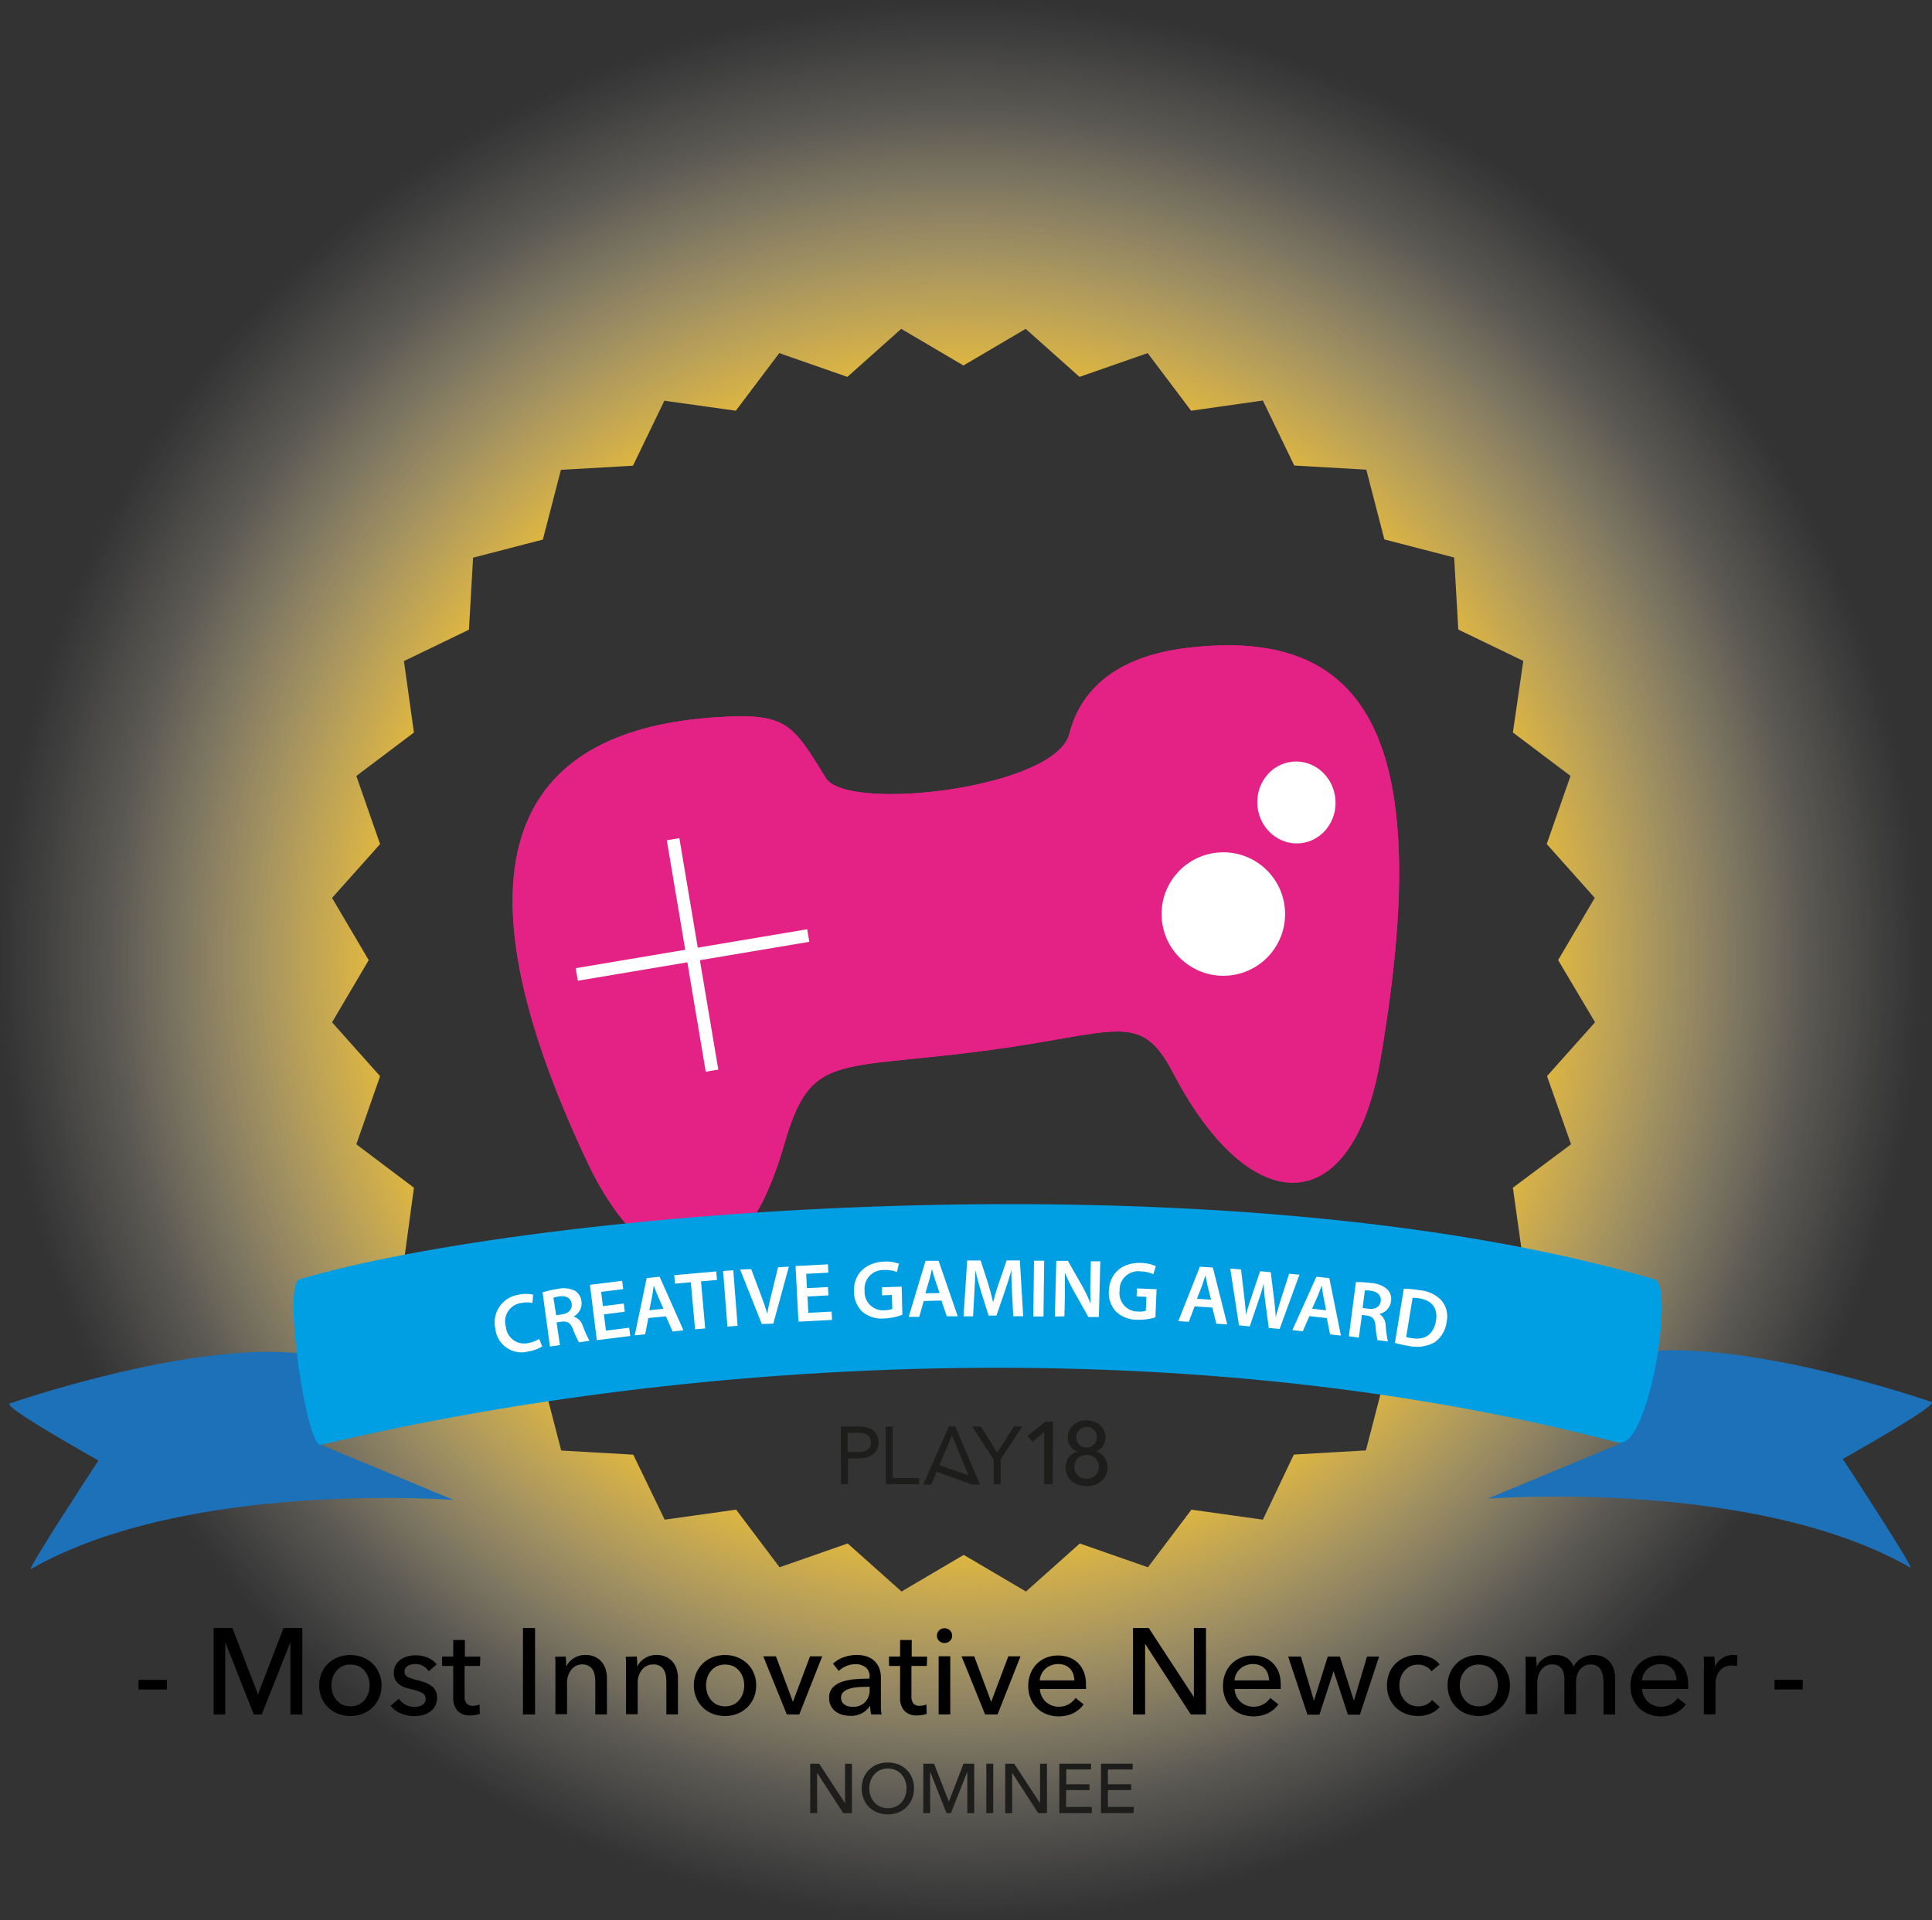 <svg xmlns="http://www.w3.org/2000/svg" xmlns:xlink="http://www.w3.org/1999/xlink" viewBox="0 0 332.27 330.31"><rect x="0" y="0" width="332.27" height="330.31" fill="#333333" stroke="none"/><defs><style>.cls-1{fill:url(#Dégradé_sans_nom_195);}.cls-2{fill:#e42185;}.cls-3{fill:#fff;}.cls-4{fill:#1d71b8;}.cls-5{fill:#009fe3;}.cls-6{fill:#1d1d1b;}</style><radialGradient id="Dégradé_sans_nom_195" cx="212.96" cy="175.85" r="165.15" gradientUnits="userSpaceOnUse"><stop offset="0.56" stop-color="#fdc41f"/><stop offset="0.65" stop-color="#fdd255" stop-opacity="0.76"/><stop offset="0.78" stop-color="#fee59d" stop-opacity="0.44"/><stop offset="0.88" stop-color="#fff3d2" stop-opacity="0.2"/><stop offset="0.96" stop-color="#fffcf3" stop-opacity="0.06"/><stop offset="1" stop-color="#fff" stop-opacity="0"/></radialGradient></defs><title>play18_nominee2</title><g id="Ebene_1" data-name="Ebene 1"><path class="cls-1" d="M213,10.69A165.15,165.15,0,1,0,378.12,175.85,165.15,165.15,0,0,0,213,10.69ZM322.13,186.54l-8.26,9.26L318,207.53,308,215l1.72,12.29-11.18,5.4-.71,12.39-12,3.11-3.11,12-12.39.71L265,272.1l-12.29-1.72-7.47,9.91-11.72-4.09-9.26,8.26-10.7-6.3-10.7,6.3-9.26-8.26-11.72,4.09-7.47-9.91-12.29,1.72-5.4-11.18-12.39-.71-3.11-12-12-3.11-.71-12.39-11.18-5.4L119,215l-9.91-7.47,4.09-11.72-8.26-9.26,6.3-10.7-6.3-10.7,8.26-9.26-4.09-11.72,9.91-7.47-1.72-12.29,11.18-5.4.71-12.39,12-3.11,3.11-12,12.39-.71,5.4-11.18,12.29,1.72,7.47-9.91,11.72,4.09,9.26-8.26,10.7,6.3,10.7-6.3,9.26,8.26,11.72-4.09,7.47,9.91L265,79.59l5.4,11.18,12.39.71,3.11,12,12,3.11.71,12.39,11.18,5.4L308,136.69l9.91,7.47-4.09,11.72,8.26,9.26-6.3,10.7Z" transform="translate(-47.81 -10.69)"/></g><g id="Ebene_2" data-name="Ebene 2"><path class="cls-2" d="M170.69,134.09c-31.37,2.13-47.88,21.51-21.8,76.66,9.56,20.2,25.35,26.07,33.8-3.22,4.55-15.74,8.55-12.7,34.39-16.08,22.95-3,26.78-7.12,32.47,3.78C263,221,280.47,220.6,285.21,193c9.36-54.41-1.59-74.73-33.33-70.85-12.26,1.5-18.28,7.3-20.16,14.77-2.36,9.38-38.22,13.57-41.89,7.59C184,135,183,133.25,170.69,134.09Z" transform="translate(-47.81 -10.69)"/><path class="cls-2" d="M170.69,134.09c-31.37,2.13-47.88,21.51-21.8,76.66,9.56,20.2,25.35,26.07,33.8-3.22,4.55-15.74,8.55-12.7,34.39-16.08,22.95-3,26.78-7.12,32.47,3.78C263,221,280.47,220.6,285.21,193c9.36-54.41-1.59-74.73-33.33-70.85-12.26,1.5-18.28,7.3-20.16,14.77-2.36,9.38-38.22,13.57-41.89,7.59C184,135,183,133.25,170.69,134.09Z" transform="translate(-47.81 -10.69)"/><rect class="cls-3" x="165.83" y="154.76" width="2.19" height="40.37" transform="translate(-74.53 19.44) rotate(-9.55)"/><rect class="cls-3" x="146.73" y="173.86" width="40.37" height="2.19" transform="translate(-74.53 19.44) rotate(-9.55)"/><ellipse class="cls-3" cx="270.76" cy="148.75" rx="6.73" ry="7.05" transform="translate(-60.66 15.58) rotate(-5.43)"/><circle class="cls-3" cx="258.2" cy="167.94" r="10.62" transform="translate(-62.54 14.48) rotate(-5.43)"/><path class="cls-4" d="M376.31,280.32c1.07.61-11.58-18.66-11.58-18.66s16.74-9.35,15.26-9.81c0,0-29.56-10.32-48.8-8.72S326.49,259,326.49,259l-22.85,9.49S349.34,264.91,376.31,280.32Z" transform="translate(-47.81 -10.69)"/><path class="cls-4" d="M53.16,280.58c-1.07.61,11.58-18.66,11.58-18.66S48,252.57,49.48,252.12c0,0,29.56-10.32,48.8-8.72S103,259.23,103,259.23l22.85,9.49S80.12,265.16,53.16,280.58Z" transform="translate(-47.81 -10.69)"/><path class="cls-5" d="M99.3,230.77c39.73-11.86,158.52-21.94,233.09,0,3.46,1-1,29.47-6.33,28.07-77.22-20.31-163.48-13.79-223.09.4C100.58,259.8,96.33,231.65,99.3,230.77Z" transform="translate(-47.81 -10.69)"/><path class="cls-3" d="M141.06,242.29a6.06,6.06,0,0,1-2.36.87,4.52,4.52,0,0,1-5.69-3.86,4.82,4.82,0,0,1,4.12-5.91,5.5,5.5,0,0,1,2.37,0l-.12,1.44a4.65,4.65,0,0,0-1.91,0,3.19,3.19,0,0,0-2.66,4.08,3.15,3.15,0,0,0,3.92,2.79,4.9,4.9,0,0,0,1.81-.7Z" transform="translate(-47.81 -10.69)"/><path class="cls-3" d="M141.12,233a16.6,16.6,0,0,1,2.59-.59,4.45,4.45,0,0,1,3,.33,2.43,2.43,0,0,1,1.1,1.78,2.56,2.56,0,0,1-1.36,2.64v0a2.44,2.44,0,0,1,1.6,1.63,19.16,19.16,0,0,0,1.14,2.54l-1.79.27a13.54,13.54,0,0,1-1-2.15c-.45-1.2-1-1.53-2-1.41l-.87.13.58,3.9-1.72.25Zm2.34,3.94,1-.15c1.17-.17,1.81-.9,1.67-1.85s-1-1.41-2.08-1.25a5,5,0,0,0-1.06.24Z" transform="translate(-47.81 -10.69)"/><path class="cls-3" d="M155.26,236.33l-3.59.45.35,2.8,4-.5.18,1.43-5.75.71-1.18-9.52,5.54-.69.18,1.43-3.8.47.31,2.46,3.59-.45Z" transform="translate(-47.81 -10.69)"/><path class="cls-3" d="M159.31,237.42l-.54,2.79-1.8.19,2.06-9.86,2.22-.23,4.1,9.22-1.87.2-1.15-2.61Zm2.6-1.6-1-2.27c-.24-.56-.47-1.2-.67-1.73h0c-.08.57-.16,1.25-.27,1.83l-.49,2.43Z" transform="translate(-47.81 -10.69)"/><path class="cls-3" d="M166.62,231.26l-2.72.24-.13-1.46,7.22-.64.13,1.46-2.75.25.72,8.09-1.74.16Z" transform="translate(-47.81 -10.69)"/><path class="cls-3" d="M173.92,229.19l.74,9.56-1.75.14-.74-9.56Z" transform="translate(-47.81 -10.69)"/><path class="cls-3" d="M178.83,238.45l-3.73-9.37L177,229l1.6,4.26c.45,1.18.84,2.28,1.17,3.43h0c.18-1.15.44-2.34.75-3.53l1.1-4.47,1.86-.12-2.67,9.8Z" transform="translate(-47.81 -10.69)"/><path class="cls-3" d="M190.29,233.52l-3.61.19.15,2.81,4-.21.08,1.43-5.78.3-.5-9.57,5.57-.29.08,1.43-3.82.2.13,2.47,3.61-.19Z" transform="translate(-47.81 -10.69)"/><path class="cls-3" d="M203,236.85a9.49,9.49,0,0,1-3.07.64,5.17,5.17,0,0,1-3.8-1.15,4.75,4.75,0,0,1-1.45-3.48c-.1-3,2-5,5.17-5.15a6.36,6.36,0,0,1,2.56.37l-.34,1.42a5.17,5.17,0,0,0-2.19-.34,3.21,3.21,0,0,0-3.37,3.56,3.17,3.17,0,0,0,3.44,3.36,3.36,3.36,0,0,0,1.32-.24l-.08-2.39-1.69.06,0-1.38,3.38-.11Z" transform="translate(-47.81 -10.69)"/><path class="cls-3" d="M206.68,234.49l-.78,2.73-1.81,0,2.9-9.65,2.24,0,3.29,9.54-1.88,0-.92-2.7Zm2.72-1.37-.8-2.35c-.2-.58-.36-1.23-.52-1.79h0c-.13.56-.26,1.23-.42,1.8l-.7,2.38Z" transform="translate(-47.81 -10.69)"/><path class="cls-3" d="M221.87,233.17c-.06-1.24-.13-2.73-.12-4h0c-.31,1.17-.71,2.46-1.14,3.67L219.18,237h-1.35l-1.29-4.1c-.37-1.22-.71-2.53-1-3.73h0c0,1.25-.1,2.78-.17,4.09l-.21,3.86h-1.64l.63-9.6h2.31l1.26,3.86c.34,1.12.64,2.26.89,3.33h0c.26-1,.58-2.22,1-3.35l1.32-3.85h2.28l.57,9.59h-1.71Z" transform="translate(-47.81 -10.69)"/><path class="cls-3" d="M227.39,227.55l-.12,9.6-1.75,0,.12-9.6Z" transform="translate(-47.81 -10.69)"/><path class="cls-3" d="M229.23,237.16l.24-9.58,2,0,2.37,4.17a26.35,26.35,0,0,1,1.56,3.25h0c-.08-1.28-.09-2.52-.06-4l.08-3.34,1.62,0-.24,9.58-1.81,0-2.4-4.27a33.36,33.36,0,0,1-1.64-3.36h0c0,1.24,0,2.5,0,4.08l-.08,3.43Z" transform="translate(-47.81 -10.69)"/><path class="cls-3" d="M246.52,237.3a9.51,9.51,0,0,1-3.11.41,5.17,5.17,0,0,1-3.7-1.44,4.75,4.75,0,0,1-1.19-3.58c.13-3,2.37-4.89,5.54-4.75a6.36,6.36,0,0,1,2.53.56l-.44,1.39a5.17,5.17,0,0,0-2.16-.5,3.21,3.21,0,0,0-3.63,3.3,3.17,3.17,0,0,0,3.18,3.61,3.35,3.35,0,0,0,1.33-.14l.1-2.39-1.69-.07.06-1.38,3.38.14Z" transform="translate(-47.81 -10.69)"/><path class="cls-3" d="M253.26,235.41l-1,2.66-1.8-.12,3.71-9.37,2.23.15,2.47,9.78-1.87-.12-.69-2.77Zm2.83-1.14-.6-2.41c-.15-.59-.26-1.26-.36-1.82h0c-.18.54-.37,1.2-.57,1.76l-.9,2.31Z" transform="translate(-47.81 -10.69)"/><path class="cls-3" d="M260.89,238.67l-1.5-9.76,1.86.16.52,4.42c.14,1.18.26,2.42.33,3.39h0c.24-1,.61-2.1,1-3.28l1.42-4.23,1.83.16.56,4.48c.14,1.16.25,2.24.3,3.28h0c.26-1,.59-2.11.94-3.25l1.37-4.24,1.77.16-3.41,9.33-1.87-.17-.6-4.58a27.45,27.45,0,0,1-.26-3.08h0c-.26,1-.53,1.91-.91,3l-1.5,4.4Z" transform="translate(-47.81 -10.69)"/><path class="cls-3" d="M273,237.09l-1.13,2.61-1.8-.2,4.14-9.19,2.22.25,2,9.88-1.87-.21-.56-2.8Zm2.88-1-.48-2.43c-.12-.6-.2-1.27-.28-1.84h0c-.2.54-.42,1.18-.65,1.73l-1,2.26Z" transform="translate(-47.81 -10.69)"/><path class="cls-3" d="M281,231.24a16.58,16.58,0,0,1,2.65.16,4.45,4.45,0,0,1,2.83,1.16,2.43,2.43,0,0,1,.56,2,2.56,2.56,0,0,1-2,2.15v0a2.44,2.44,0,0,1,1.08,2,19.15,19.15,0,0,0,.39,2.75l-1.79-.24a13.56,13.56,0,0,1-.33-2.33c-.1-1.28-.5-1.73-1.48-1.9l-.87-.12-.53,3.91-1.72-.23Zm1.15,4.44,1,.14c1.17.16,2-.36,2.12-1.31s-.53-1.62-1.65-1.78a5.06,5.06,0,0,0-1.08-.06Z" transform="translate(-47.81 -10.69)"/><path class="cls-3" d="M289.24,232.38a17.63,17.63,0,0,1,2.78.26,5.83,5.83,0,0,1,3.68,1.73,4.29,4.29,0,0,1,.9,3.72,5,5,0,0,1-2.09,3.52,6.41,6.41,0,0,1-4.49.59,19.17,19.17,0,0,1-2.31-.51Zm.41,8.3a6.56,6.56,0,0,0,.95.2c2.24.38,3.78-.63,4.17-3,.36-2.09-.65-3.48-2.82-3.84a5.64,5.64,0,0,0-1.2-.1Z" transform="translate(-47.81 -10.69)"/><path class="cls-6" d="M192.41,256.07h3c1.83,0,3.49.65,3.49,2.73s-1.86,2.76-3.26,2.76h-2V266h-1.18Zm1.18,4.39h2c1.18,0,2-.53,2-1.65s-.82-1.65-2-1.65h-2Z" transform="translate(-47.81 -10.69)"/><path class="cls-6" d="M200.15,256.07h1.18v8.86h4.56V266h-5.74Z" transform="translate(-47.81 -10.69)"/><path class="cls-6" d="M211,256.07h1.11l4.24,10H215l-6.09-2.21-.93,2.21H206.6Zm.53,1.52h0l-2.16,5.14,5,1.75Z" transform="translate(-47.81 -10.69)"/><path class="cls-6" d="M218.69,261.74,215,256.07h1.51l2.8,4.5,2.88-4.5h1.42l-3.71,5.67V266h-1.18Z" transform="translate(-47.81 -10.69)"/><path class="cls-6" d="M228.86,266H227.4v-9l-2,1.71-.87-1,3.06-2.48h1.31Z" transform="translate(-47.81 -10.69)"/><path class="cls-6" d="M236.26,260.35a2.52,2.52,0,0,1,.8.36,2.75,2.75,0,0,1,1.08,1.41,2.92,2.92,0,0,1,.16,1,3.06,3.06,0,0,1-.29,1.36,3,3,0,0,1-.78,1,3.56,3.56,0,0,1-1.15.63,4.31,4.31,0,0,1-1.39.22,4.38,4.38,0,0,1-1.39-.22,3.54,3.54,0,0,1-1.16-.63,3,3,0,0,1-.78-1,3.06,3.06,0,0,1-.29-1.36,3,3,0,0,1,.16-1,2.66,2.66,0,0,1,1.1-1.39,3.13,3.13,0,0,1,.78-.36v0a2.45,2.45,0,0,1-1.66-2.41,2.77,2.77,0,0,1,.26-1.21,2.88,2.88,0,0,1,.7-.93,3.08,3.08,0,0,1,1-.59,3.92,3.92,0,0,1,2.51,0,3.14,3.14,0,0,1,1,.58,2.74,2.74,0,0,1,1,2.12,2.59,2.59,0,0,1-.46,1.54,2.35,2.35,0,0,1-1.2.9ZM232.58,263a2.24,2.24,0,0,0,.15.84,1.79,1.79,0,0,0,.43.65,2,2,0,0,0,.67.42,2.34,2.34,0,0,0,.86.15,2.3,2.3,0,0,0,.85-.15,2,2,0,0,0,.66-.42,1.92,1.92,0,0,0,.43-.65,2.14,2.14,0,0,0,.16-.84,2,2,0,0,0-.59-1.46,1.91,1.91,0,0,0-.66-.43,2.42,2.42,0,0,0-1.69,0,2,2,0,0,0-1.11,1.07A2,2,0,0,0,232.58,263Zm.33-5.06a1.82,1.82,0,0,0,.13.69,1.67,1.67,0,0,0,.37.56,1.75,1.75,0,0,0,.57.37,1.82,1.82,0,0,0,.71.14,1.72,1.72,0,0,0,.69-.14,1.86,1.86,0,0,0,.57-.37,1.71,1.71,0,0,0,.38-.56,1.8,1.8,0,0,0,0-1.4,1.85,1.85,0,0,0-.38-.57,1.66,1.66,0,0,0-.56-.37,1.81,1.81,0,0,0-.69-.13,1.91,1.91,0,0,0-.71.13,1.62,1.62,0,0,0-.93.93A1.92,1.92,0,0,0,232.91,258Z" transform="translate(-47.81 -10.69)"/></g><g id="Nominee"><g id="Category_-_line" data-name="Category - line"><path d="M76.51,301.32H71.64v-1.66h4.87Z" transform="translate(-47.81 -10.69)"/><path d="M92.18,302.16h0l4.39-11.42h3.23v14.87H97.76V293.18h0l-4.94,12.43H91.46l-4.91-12.43h0v12.43h-2V290.74h3.23Z" transform="translate(-47.81 -10.69)"/><path d="M113.43,300.61a5.38,5.38,0,0,1-.41,2.12,5,5,0,0,1-1.13,1.67,5.11,5.11,0,0,1-1.71,1.09,6,6,0,0,1-4.24,0,5,5,0,0,1-1.7-1.09,5.12,5.12,0,0,1-1.12-1.67,5.38,5.38,0,0,1-.41-2.12,5.3,5.3,0,0,1,.41-2.11,5,5,0,0,1,1.12-1.65,5.09,5.09,0,0,1,1.7-1.08,6,6,0,0,1,4.24,0,5.21,5.21,0,0,1,1.71,1.08A5,5,0,0,1,113,298.5,5.3,5.3,0,0,1,113.43,300.61Zm-2.06,0a4.19,4.19,0,0,0-.22-1.36,3.45,3.45,0,0,0-.64-1.14,3.08,3.08,0,0,0-1-.79,3.59,3.59,0,0,0-2.84,0,3.08,3.08,0,0,0-1,.79,3.44,3.44,0,0,0-.64,1.14,4.3,4.3,0,0,0,0,2.72,3.56,3.56,0,0,0,.64,1.15,3,3,0,0,0,1,.8,3.6,3.6,0,0,0,2.84,0,3,3,0,0,0,1-.8,3.57,3.57,0,0,0,.64-1.15A4.19,4.19,0,0,0,111.37,300.62Z" transform="translate(-47.81 -10.69)"/><path d="M121.54,298.18a2.57,2.57,0,0,0-.95-.89,2.71,2.71,0,0,0-1.36-.35,3.14,3.14,0,0,0-.67.07,2,2,0,0,0-.6.23,1.27,1.27,0,0,0-.42.4,1.07,1.07,0,0,0-.16.6,1,1,0,0,0,.57.93,7,7,0,0,0,1.7.56,10.71,10.71,0,0,1,1.32.4,4.14,4.14,0,0,1,1.06.58,2.49,2.49,0,0,1,.7.83,2.42,2.42,0,0,1,.25,1.13,3,3,0,0,1-.34,1.49,2.91,2.91,0,0,1-.89,1,3.67,3.67,0,0,1-1.27.56,6.43,6.43,0,0,1-1.47.17,5.82,5.82,0,0,1-2.22-.44,4.34,4.34,0,0,1-1.8-1.34l1.41-1.2a3.21,3.21,0,0,0,1.1,1,3.08,3.08,0,0,0,1.54.4,3.5,3.5,0,0,0,.72-.07,2.05,2.05,0,0,0,.63-.24,1.22,1.22,0,0,0,.62-1.13,1.09,1.09,0,0,0-.66-1,8.92,8.92,0,0,0-1.94-.63q-.5-.13-1-.3a3.41,3.41,0,0,1-.93-.49,2.47,2.47,0,0,1-.68-.79,2.37,2.37,0,0,1-.26-1.17,2.76,2.76,0,0,1,.33-1.38,2.84,2.84,0,0,1,.85-.95,3.76,3.76,0,0,1,1.2-.55,5.41,5.41,0,0,1,1.39-.18,5.27,5.27,0,0,1,2.07.42A3.42,3.42,0,0,1,122.9,297Z" transform="translate(-47.81 -10.69)"/><path d="M130.36,297.27h-2.65v5.17a2,2,0,0,0,.34,1.29,1.35,1.35,0,0,0,1.07.39,3.22,3.22,0,0,0,.59-.06,2.37,2.37,0,0,0,.57-.17l.06,1.62a4.87,4.87,0,0,1-.79.2,5.32,5.32,0,0,1-.89.07,2.84,2.84,0,0,1-2.15-.78,3.24,3.24,0,0,1-.75-2.33v-5.4h-1.91v-1.62h1.91V292.8h2v2.86h2.65Z" transform="translate(-47.81 -10.69)"/><path d="M139.83,305.61h-2.08V290.74h2.08Z" transform="translate(-47.81 -10.69)"/><path d="M145.12,295.65q0,.38.06.85c0,.32,0,.58,0,.79h.06a2.91,2.91,0,0,1,.51-.75,3.72,3.72,0,0,1,2.72-1.17,3.88,3.88,0,0,1,1.66.33,3.37,3.37,0,0,1,1.16.87,3.53,3.53,0,0,1,.68,1.28,5.44,5.44,0,0,1,.22,1.58v6.17h-2v-5.52a6.77,6.77,0,0,0-.09-1.15,2.77,2.77,0,0,0-.35-1,1.88,1.88,0,0,0-.69-.67A2.27,2.27,0,0,0,148,297a2.39,2.39,0,0,0-1.92.89,3.6,3.6,0,0,0-.75,2.38v5.29h-2V297.8q0-.4,0-1t-.06-1.11Z" transform="translate(-47.81 -10.69)"/><path d="M157.34,295.65q0,.38.06.85c0,.32,0,.58,0,.79h.06a2.91,2.91,0,0,1,.51-.75,3.72,3.72,0,0,1,2.72-1.17,3.88,3.88,0,0,1,1.66.33,3.37,3.37,0,0,1,1.16.87,3.53,3.53,0,0,1,.68,1.28,5.44,5.44,0,0,1,.22,1.58v6.17h-2v-5.52a6.77,6.77,0,0,0-.09-1.15,2.77,2.77,0,0,0-.35-1,1.88,1.88,0,0,0-.69-.67,2.27,2.27,0,0,0-1.13-.25,2.39,2.39,0,0,0-1.92.89,3.6,3.6,0,0,0-.75,2.38v5.29h-2V297.8q0-.4,0-1t-.06-1.11Z" transform="translate(-47.81 -10.69)"/><path d="M177.86,300.61a5.38,5.38,0,0,1-.41,2.12,5,5,0,0,1-1.13,1.67,5.11,5.11,0,0,1-1.71,1.09,6,6,0,0,1-4.24,0,5,5,0,0,1-1.7-1.09,5.12,5.12,0,0,1-1.12-1.67,5.38,5.38,0,0,1-.41-2.12,5.3,5.3,0,0,1,.41-2.11,5,5,0,0,1,1.12-1.65,5.09,5.09,0,0,1,1.7-1.08,6,6,0,0,1,4.24,0,5.21,5.21,0,0,1,1.71,1.08,5,5,0,0,1,1.13,1.65A5.3,5.3,0,0,1,177.86,300.61Zm-2.06,0a4.19,4.19,0,0,0-.22-1.36,3.45,3.45,0,0,0-.64-1.14,3.08,3.08,0,0,0-1-.79,3.59,3.59,0,0,0-2.84,0,3.08,3.08,0,0,0-1,.79,3.44,3.44,0,0,0-.64,1.14,4.3,4.3,0,0,0,0,2.72,3.56,3.56,0,0,0,.64,1.15,3,3,0,0,0,1,.8,3.6,3.6,0,0,0,2.84,0,3,3,0,0,0,1-.8,3.57,3.57,0,0,0,.64-1.15A4.19,4.19,0,0,0,175.8,300.62Z" transform="translate(-47.81 -10.69)"/><path d="M185.27,305.61h-2.14l-4.05-10h2.18l2.92,7.83h0l2.94-7.83h2.1Z" transform="translate(-47.81 -10.69)"/><path d="M197.37,299.16a2,2,0,0,0-.67-1.65,2.79,2.79,0,0,0-1.79-.54,3.92,3.92,0,0,0-1.59.33,4,4,0,0,0-1.25.83l-1-1.26a5.31,5.31,0,0,1,1.8-1.09,6.42,6.42,0,0,1,2.28-.4,5.16,5.16,0,0,1,1.86.3,3.52,3.52,0,0,1,1.29.83,3.39,3.39,0,0,1,.76,1.24,4.57,4.57,0,0,1,.25,1.53v4.35q0,.5,0,1.06a5.43,5.43,0,0,0,.12.91h-1.79a6.2,6.2,0,0,1-.17-1.43h-.06a3.82,3.82,0,0,1-1.38,1.24,4.12,4.12,0,0,1-2,.44,5.17,5.17,0,0,1-1.23-.16,3.57,3.57,0,0,1-1.17-.51,2.9,2.9,0,0,1-.87-.95,2.81,2.81,0,0,1-.35-1.45A2.54,2.54,0,0,1,191,301a3.84,3.84,0,0,1,1.6-1,9,9,0,0,1,2.23-.45q1.24-.1,2.5-.1Zm-.48,1.7q-.74,0-1.52.06a7,7,0,0,0-1.43.25,2.7,2.7,0,0,0-1.06.57,1.29,1.29,0,0,0-.42,1,1.39,1.39,0,0,0,.18.74,1.48,1.48,0,0,0,.47.48,1.9,1.9,0,0,0,.65.26,3.58,3.58,0,0,0,.73.07,2.72,2.72,0,0,0,2.13-.83,3,3,0,0,0,.75-2.09v-.53Z" transform="translate(-47.81 -10.69)"/><path d="M207.21,297.27h-2.65v5.17a2,2,0,0,0,.34,1.29,1.35,1.35,0,0,0,1.07.39,3.22,3.22,0,0,0,.59-.06,2.37,2.37,0,0,0,.57-.17l.06,1.62a4.87,4.87,0,0,1-.79.2,5.32,5.32,0,0,1-.89.07,2.84,2.84,0,0,1-2.15-.78,3.24,3.24,0,0,1-.75-2.33v-5.4H200.7v-1.62h1.91V292.8h2v2.86h2.65Z" transform="translate(-47.81 -10.69)"/><path d="M211.56,292.06a1.18,1.18,0,0,1-.39.9,1.31,1.31,0,0,1-.93.36,1.26,1.26,0,0,1-.92-.37,1.2,1.2,0,0,1-.37-.89,1.23,1.23,0,0,1,.38-.91,1.26,1.26,0,0,1,.92-.37,1.3,1.3,0,0,1,.93.37A1.21,1.21,0,0,1,211.56,292.06Zm-.32,13.54h-2v-10h2Z" transform="translate(-47.81 -10.69)"/><path d="M219.37,305.61h-2.14l-4.05-10h2.18l2.92,7.83h0l2.94-7.83h2.1Z" transform="translate(-47.81 -10.69)"/><path d="M234.58,300.55v.34a2.77,2.77,0,0,1,0,.34h-7.92a2.93,2.93,0,0,0,.28,1.18,3.09,3.09,0,0,0,.7,1,3.3,3.3,0,0,0,2.25.87,3.33,3.33,0,0,0,1.74-.44,3.55,3.55,0,0,0,1.16-1.07l1.39,1.11a5,5,0,0,1-1.88,1.56,6,6,0,0,1-4.5.12,4.84,4.84,0,0,1-1.66-1.06,4.91,4.91,0,0,1-1.09-1.65,5.55,5.55,0,0,1-.4-2.14,5.71,5.71,0,0,1,.39-2.13,4.89,4.89,0,0,1,1.08-1.67,5,5,0,0,1,1.64-1.08,5.65,5.65,0,0,1,4,0,4.1,4.1,0,0,1,1.52,1,4.64,4.64,0,0,1,1,1.63A6.46,6.46,0,0,1,234.58,300.55Zm-2-.8a3.76,3.76,0,0,0-.2-1.1,2.53,2.53,0,0,0-.52-.89,2.45,2.45,0,0,0-.86-.6,3,3,0,0,0-1.21-.22,3.18,3.18,0,0,0-1.19.22,3.05,3.05,0,0,0-1,.6,3.15,3.15,0,0,0-.67.89,2.84,2.84,0,0,0-.3,1.1Z" transform="translate(-47.81 -10.69)"/><path d="M253.14,302.63h0V290.74h2.08v14.87h-2.62l-7.85-12.14h0v12.14h-2.08V290.74h2.71Z" transform="translate(-47.81 -10.69)"/><path d="M268.07,300.55v.34a2.77,2.77,0,0,1,0,.34h-7.92a2.93,2.93,0,0,0,.28,1.18,3.09,3.09,0,0,0,.7,1,3.3,3.3,0,0,0,2.25.87,3.33,3.33,0,0,0,1.74-.44,3.55,3.55,0,0,0,1.16-1.07l1.39,1.11a5,5,0,0,1-1.88,1.56,6,6,0,0,1-4.5.12,4.84,4.84,0,0,1-1.66-1.06,4.91,4.91,0,0,1-1.09-1.65,5.55,5.55,0,0,1-.4-2.14,5.71,5.71,0,0,1,.39-2.13,4.89,4.89,0,0,1,1.08-1.67,5,5,0,0,1,1.64-1.08,5.65,5.65,0,0,1,4,0,4.1,4.1,0,0,1,1.52,1,4.64,4.64,0,0,1,1,1.63A6.46,6.46,0,0,1,268.07,300.55Zm-2-.8a3.76,3.76,0,0,0-.2-1.1,2.53,2.53,0,0,0-.52-.89,2.45,2.45,0,0,0-.86-.6,3,3,0,0,0-1.21-.22,3.18,3.18,0,0,0-1.19.22,3.05,3.05,0,0,0-1,.6,3.15,3.15,0,0,0-.67.89,2.84,2.84,0,0,0-.3,1.1Z" transform="translate(-47.81 -10.69)"/><path d="M271.54,295.65l2.25,7.6h0l2.37-7.6h2.08l2.42,7.6h0l2.25-7.6h2.08l-3.3,10h-2.06l-2.46-7.48h0l-2.44,7.48h-2.06l-3.32-10Z" transform="translate(-47.81 -10.69)"/><path d="M294,298.18a2.41,2.41,0,0,0-.95-.81,2.89,2.89,0,0,0-1.34-.33,3.09,3.09,0,0,0-1.37.29,3.13,3.13,0,0,0-1,.79,3.45,3.45,0,0,0-.64,1.14,4.33,4.33,0,0,0,0,2.73,3.43,3.43,0,0,0,.64,1.14,3.1,3.1,0,0,0,1,.79,3.39,3.39,0,0,0,2.76,0,2.81,2.81,0,0,0,1-.8l1.32,1.2a4.27,4.27,0,0,1-1.58,1.14,5.33,5.33,0,0,1-2.14.41,5.84,5.84,0,0,1-2.13-.38,5,5,0,0,1-1.69-1.06,4.87,4.87,0,0,1-1.12-1.65,5.48,5.48,0,0,1-.41-2.16,5.55,5.55,0,0,1,.4-2.14,4.88,4.88,0,0,1,1.11-1.66,5,5,0,0,1,1.69-1.07,5.79,5.79,0,0,1,2.11-.38,5.53,5.53,0,0,1,2.09.42,3.82,3.82,0,0,1,1.65,1.22Z" transform="translate(-47.81 -10.69)"/><path d="M307.49,300.61a5.37,5.37,0,0,1-.41,2.12,5,5,0,0,1-1.13,1.67,5.12,5.12,0,0,1-1.71,1.09,6,6,0,0,1-4.24,0,5,5,0,0,1-1.7-1.09,5.11,5.11,0,0,1-1.12-1.67,5.37,5.37,0,0,1-.41-2.12,5.3,5.3,0,0,1,.41-2.11,5,5,0,0,1,1.12-1.65,5.09,5.09,0,0,1,1.7-1.08,6,6,0,0,1,4.24,0,5.22,5.22,0,0,1,1.71,1.08,4.94,4.94,0,0,1,1.13,1.65A5.3,5.3,0,0,1,307.49,300.61Zm-2.06,0a4.19,4.19,0,0,0-.22-1.36,3.43,3.43,0,0,0-.64-1.14,3.09,3.09,0,0,0-1-.79,3.59,3.59,0,0,0-2.84,0,3.08,3.08,0,0,0-1,.79,3.43,3.43,0,0,0-.64,1.14,4.31,4.31,0,0,0,0,2.72,3.56,3.56,0,0,0,.64,1.15,3,3,0,0,0,1,.8,3.6,3.6,0,0,0,2.84,0,3,3,0,0,0,1-.8,3.56,3.56,0,0,0,.64-1.15A4.19,4.19,0,0,0,305.43,300.62Z" transform="translate(-47.81 -10.69)"/><path d="M313.36,295.94a3.44,3.44,0,0,1,2-.56,3.59,3.59,0,0,1,1.82.46,3.09,3.09,0,0,1,1.27,1.53,3.56,3.56,0,0,1,1.41-1.48,3.92,3.92,0,0,1,2-.51,3.88,3.88,0,0,1,1.66.33,3.36,3.36,0,0,1,1.16.87,3.54,3.54,0,0,1,.68,1.28,5.48,5.48,0,0,1,.22,1.58v6.17h-2v-5.52a6.17,6.17,0,0,0-.1-1.15,2.94,2.94,0,0,0-.36-1,1.93,1.93,0,0,0-.67-.67,2.06,2.06,0,0,0-1.07-.25,2.23,2.23,0,0,0-1.15.28,2.4,2.4,0,0,0-.79.73,3.1,3.1,0,0,0-.44,1,4.88,4.88,0,0,0-.14,1.16v5.38h-2v-5.92a5,5,0,0,0-.11-1.07,2.17,2.17,0,0,0-.36-.83,1.76,1.76,0,0,0-.65-.55,2.2,2.2,0,0,0-1-.2,2.25,2.25,0,0,0-1.82.89,3.67,3.67,0,0,0-.72,2.38v5.29h-2V297.8c0-.27,0-.61,0-1s0-.79-.06-1.11H312c0,.25,0,.54.06.85s0,.58,0,.79h.06A3.37,3.37,0,0,1,313.36,295.94Z" transform="translate(-47.81 -10.69)"/><path d="M338.15,300.55v.34a2.77,2.77,0,0,1,0,.34h-7.92a2.93,2.93,0,0,0,.28,1.18,3.1,3.1,0,0,0,.7,1,3.3,3.3,0,0,0,2.25.87,3.33,3.33,0,0,0,1.74-.44,3.55,3.55,0,0,0,1.16-1.07l1.39,1.11a5,5,0,0,1-1.88,1.56,6,6,0,0,1-4.5.12,4.84,4.84,0,0,1-1.66-1.06,4.91,4.91,0,0,1-1.09-1.65,5.54,5.54,0,0,1-.4-2.14,5.7,5.7,0,0,1,.39-2.13,4.86,4.86,0,0,1,1.08-1.67,5,5,0,0,1,1.64-1.08,5.64,5.64,0,0,1,4,0,4.1,4.1,0,0,1,1.52,1,4.62,4.62,0,0,1,1,1.63A6.45,6.45,0,0,1,338.15,300.55Zm-2-.8a3.78,3.78,0,0,0-.2-1.1,2.54,2.54,0,0,0-.52-.89,2.46,2.46,0,0,0-.86-.6,3,3,0,0,0-1.21-.22,3.18,3.18,0,0,0-1.19.22,3,3,0,0,0-1,.6,3.14,3.14,0,0,0-.67.89,2.84,2.84,0,0,0-.3,1.1Z" transform="translate(-47.81 -10.69)"/><path d="M340.86,296.77q0-.63-.06-1.11h1.87c0,.25,0,.54.06.87s0,.6,0,.81h.06a3.44,3.44,0,0,1,1.23-1.42,3.21,3.21,0,0,1,1.82-.54,3,3,0,0,1,.78.08l-.08,1.83a3.75,3.75,0,0,0-.9-.1,2.75,2.75,0,0,0-1.24.26,2.53,2.53,0,0,0-.87.7,3,3,0,0,0-.51,1,4.29,4.29,0,0,0-.17,1.21v5.23h-2V297.8C340.88,297.53,340.87,297.19,340.86,296.77Z" transform="translate(-47.81 -10.69)"/><path d="M357.82,301.32H353v-1.66h4.87Z" transform="translate(-47.81 -10.69)"/></g><path class="cls-6" d="M193.14,320.88h0v-6.79h1.19v8.5h-1.5l-4.49-6.94h0v6.94h-1.19v-8.5h1.55Z" transform="translate(-47.81 -10.69)"/><path class="cls-6" d="M205,318.32a4.65,4.65,0,0,1-.34,1.81,4.19,4.19,0,0,1-2.37,2.34,4.83,4.83,0,0,1-1.8.33,4.78,4.78,0,0,1-1.79-.33,4.25,4.25,0,0,1-1.42-.92,4.18,4.18,0,0,1-.94-1.42,5.05,5.05,0,0,1,0-3.62,4.06,4.06,0,0,1,.94-1.4,4.25,4.25,0,0,1,1.42-.91,4.85,4.85,0,0,1,1.79-.32,4.9,4.9,0,0,1,1.8.32,4.24,4.24,0,0,1,1.43.91,4.15,4.15,0,0,1,.94,1.4A4.69,4.69,0,0,1,205,318.32Zm-1.28,0a3.77,3.77,0,0,0-.23-1.31,3.35,3.35,0,0,0-.65-1.09,3,3,0,0,0-1-.74,3.41,3.41,0,0,0-2.66,0,3,3,0,0,0-1,.74,3.41,3.41,0,0,0-.64,1.09,3.77,3.77,0,0,0-.23,1.31,3.86,3.86,0,0,0,.23,1.33,3.25,3.25,0,0,0,.65,1.09,3,3,0,0,0,1,.73,3.17,3.17,0,0,0,1.32.26,3.26,3.26,0,0,0,1.33-.26,3,3,0,0,0,1-.73,3.25,3.25,0,0,0,.65-1.09A3.86,3.86,0,0,0,203.7,318.32Z" transform="translate(-47.81 -10.69)"/><path class="cls-6" d="M211,320.61h0l2.51-6.53h1.85v8.5h-1.19v-7.1h0l-2.82,7.1h-.76l-2.81-7.1h0v7.1H206.6v-8.5h1.85Z" transform="translate(-47.81 -10.69)"/><path class="cls-6" d="M218.63,322.58h-1.19v-8.5h1.19Z" transform="translate(-47.81 -10.69)"/><path class="cls-6" d="M226.68,320.88h0v-6.79h1.19v8.5h-1.5l-4.49-6.94h0v6.94h-1.19v-8.5h1.55Z" transform="translate(-47.81 -10.69)"/><path class="cls-6" d="M231.14,321.52h4.44v1.06H230v-8.5h5.45v1h-4.26v2.54h4v1h-4Z" transform="translate(-47.81 -10.69)"/><path class="cls-6" d="M238.35,321.52h4.44v1.06h-5.63v-8.5h5.45v1h-4.26v2.54h4v1h-4Z" transform="translate(-47.81 -10.69)"/></g></svg>